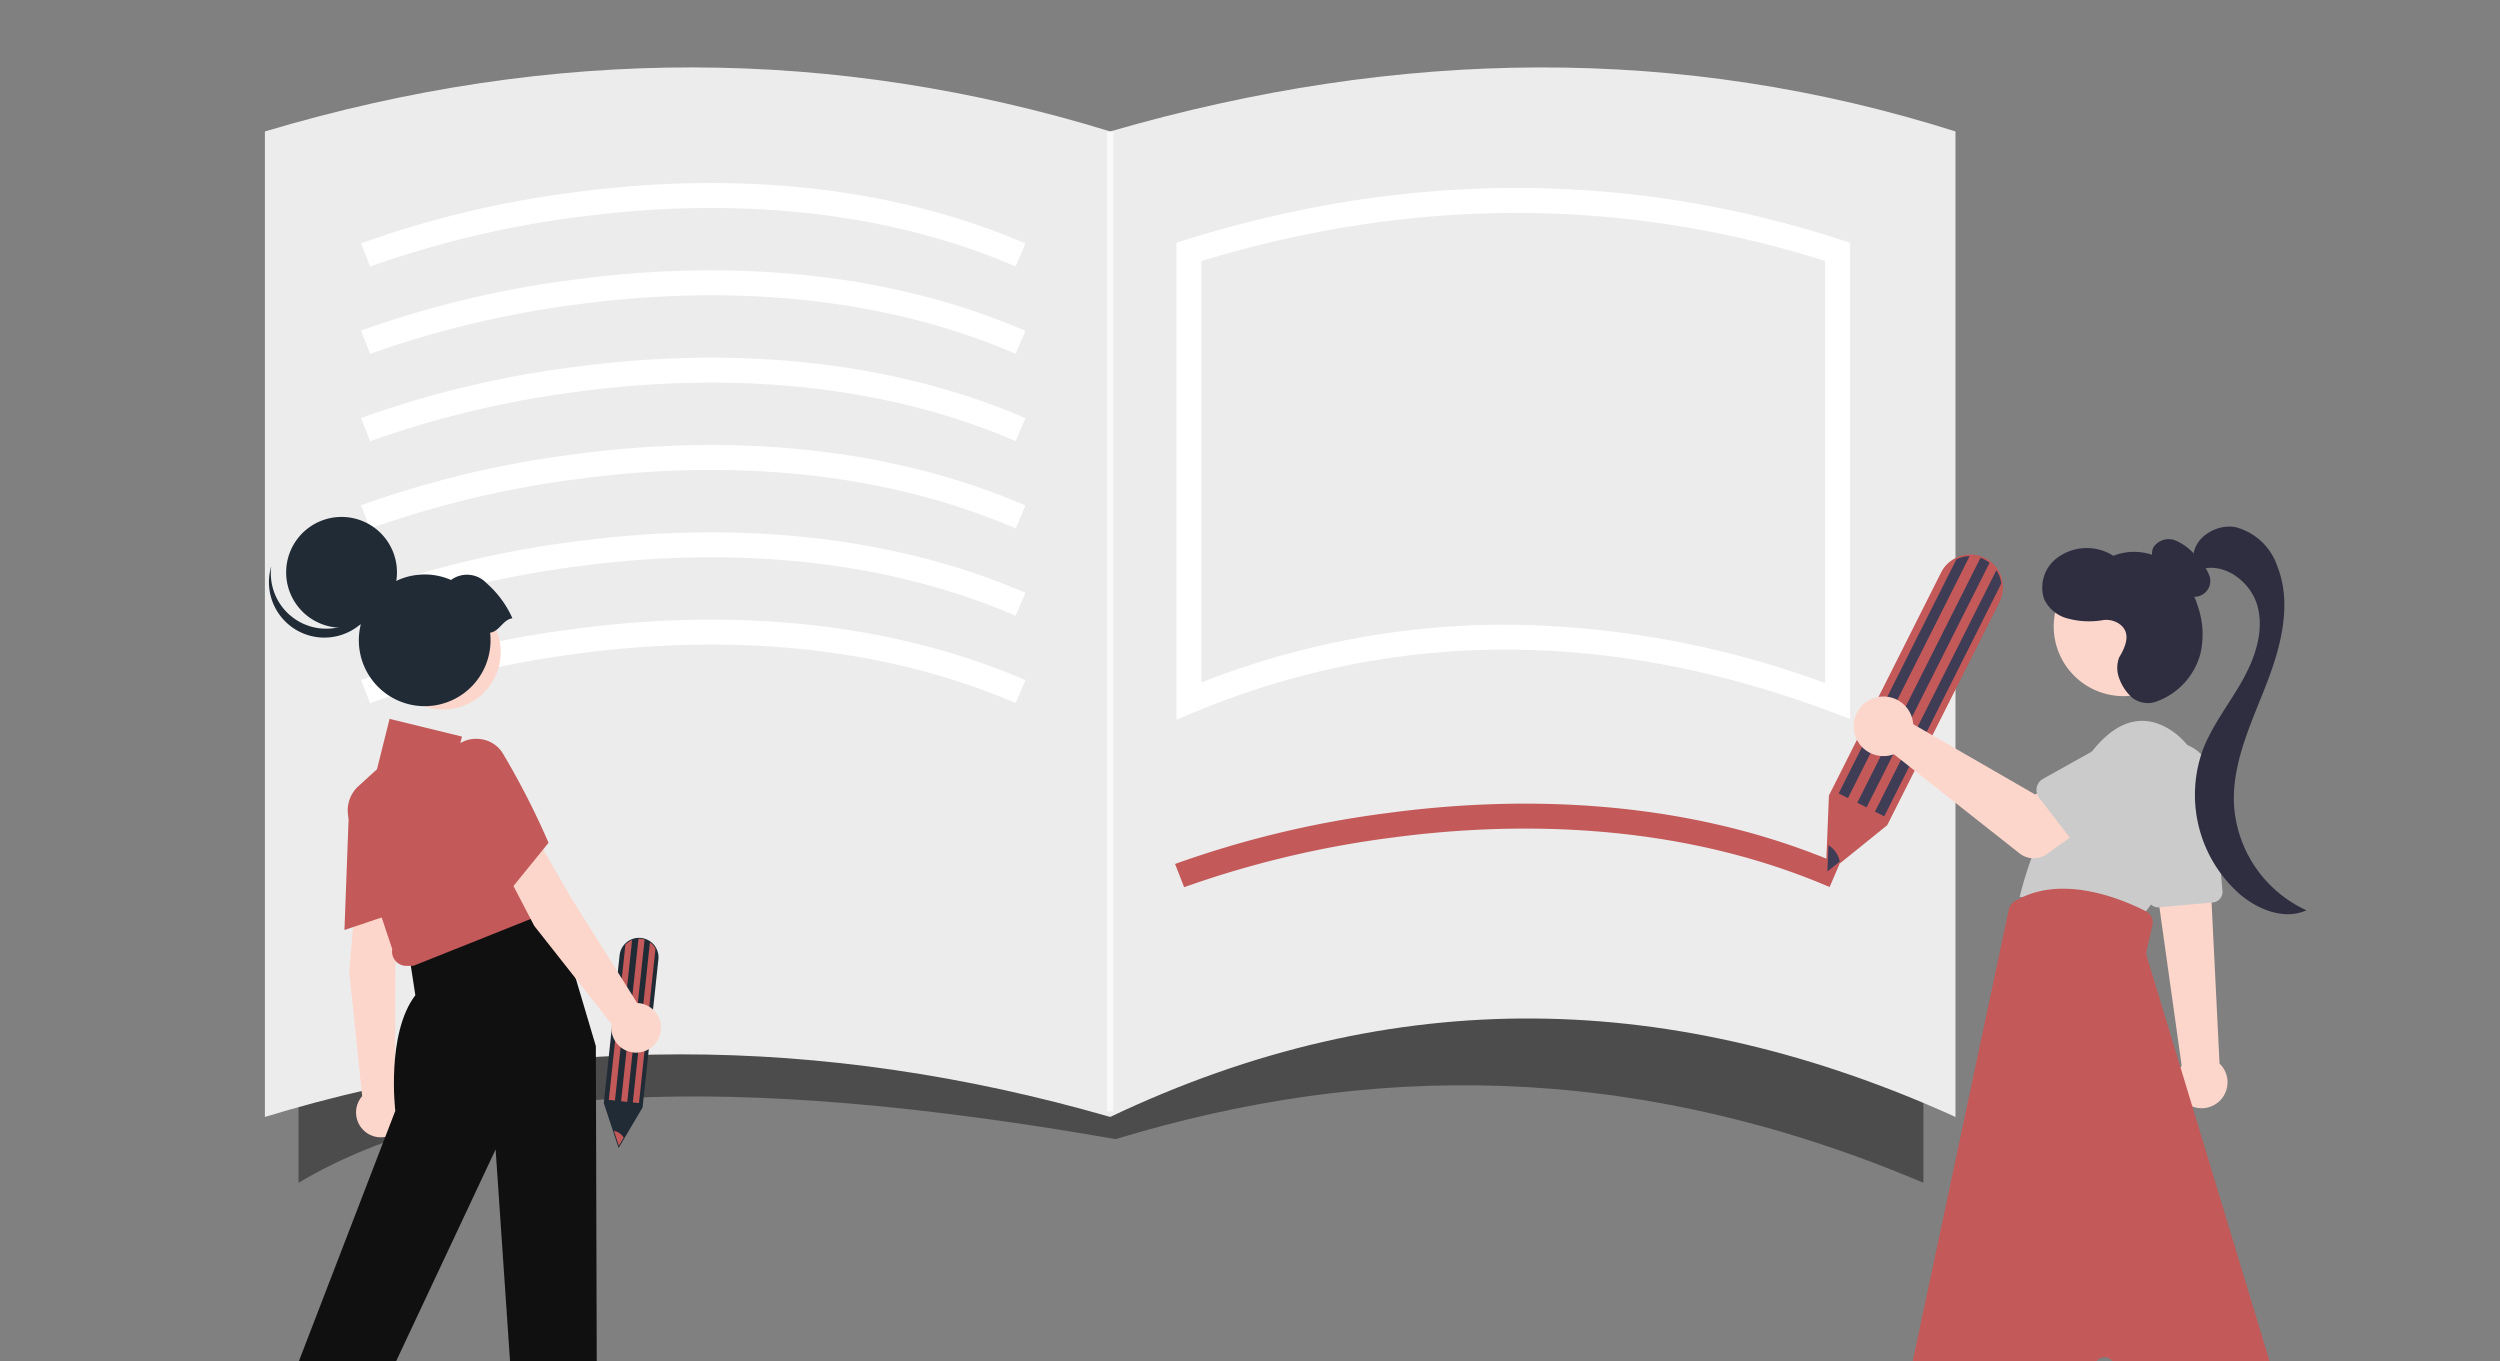 <svg xmlns="http://www.w3.org/2000/svg" xmlns:xlink="http://www.w3.org/1999/xlink" width="360" height="196" viewBox="0 0 360 196">
  <rect x="0" y="0" width="360" height="196" fill="#808080" stroke="none"/>
  <defs>
    <linearGradient id="linear-gradient" x1="0.49" y1="0.071" x2="0.326" y2="1.232" gradientUnits="objectBoundingBox">
      <stop offset="0" stop-color="#306eea"/>
      <stop offset="0" stop-color="#2f6feb"/>
      <stop offset="1" stop-color="#1897fd"/>
    </linearGradient>
    <clipPath id="clip-path">
      <path id="패스_4843" data-name="패스 4843" d="M0,0H360V196H0Z" opacity="0.85" fill="url(#linear-gradient)"/>
    </clipPath>
  </defs>
  <g id="마스크_그룹_213" data-name="마스크 그룹 213" clip-path="url(#clip-path)">
    <g id="그룹_10554" data-name="그룹 10554" transform="translate(-942 6748.125)">
      <rect id="사각형_7132" data-name="사각형 7132" width="360" height="242" transform="translate(942 -6748.125)" fill="none" opacity="0.478"/>
      <g id="그룹_10262" data-name="그룹 10262" transform="translate(951.803 -6513.563)">
        <ellipse id="타원_503" data-name="타원 503" cx="51.251" cy="3.016" rx="51.251" ry="3.016" fill="#e2e2e2" opacity="0.677"/>
        <ellipse id="타원_506" data-name="타원 506" cx="50.922" cy="3.72" rx="50.922" ry="3.72" transform="translate(241.324)" fill="#e2e2e2" opacity="0.677"/>
      </g>
      <g id="그룹_10245" data-name="그룹 10245" transform="translate(974.342 -6738.417)">
        <g id="그룹_10246" data-name="그룹 10246">
          <path id="패스_4135" data-name="패스 4135" d="M367.027,296.16c-42.187-17.88-80.363-17.2-116.317-6.287-55.4-9.675-93.331-8.179-117.664,6.287V251.25h233.98Z" transform="translate(-122.399 -135.547)" fill="#4c4c4c"/>
          <path id="패스_4136" data-name="패스 4136" d="M375.991,151.131c-40.4-18.307-80.76-19.489-121.722,0-41.957-12.08-82.516-11.953-121.722,0V9.219c41.684-12.441,82.232-12.142,121.722,0,41.715-12.094,82.326-12.485,121.722,0Z" transform="translate(-126.743 0)" fill="#ececec"/>
          <path id="패스_4137" data-name="패스 4137" d="M154.4,42.718l-1.308-3.347a144.943,144.943,0,0,1,30.729-7.349c16.615-2.233,41.369-2.766,64.946,7.372l-1.419,3.3c-22.781-9.8-46.81-9.281-62.951-7.125a144.3,144.3,0,0,0-30,7.148" transform="translate(-133.441 -14.038)" fill="#fff"/>
          <path id="패스_4138" data-name="패스 4138" d="M154.4,70.718l-1.308-3.347a144.94,144.94,0,0,1,30.729-7.349c16.615-2.233,41.369-2.766,64.946,7.372l-1.419,3.3c-22.781-9.8-46.81-9.281-62.951-7.125a144.3,144.3,0,0,0-30,7.148" transform="translate(-133.441 -29.465)" fill="#fff"/>
          <path id="패스_4139" data-name="패스 4139" d="M154.4,98.718l-1.308-3.347a144.944,144.944,0,0,1,30.729-7.349c16.615-2.233,41.369-2.766,64.946,7.372l-1.419,3.3c-22.781-9.8-46.81-9.281-62.951-7.125a144.3,144.3,0,0,0-30,7.148" transform="translate(-133.441 -44.889)" fill="#fff"/>
          <path id="패스_4140" data-name="패스 4140" d="M154.4,126.718l-1.308-3.347a144.943,144.943,0,0,1,30.729-7.349c16.615-2.233,41.369-2.766,64.946,7.372l-1.419,3.3c-22.781-9.8-46.81-9.281-62.951-7.125a144.3,144.3,0,0,0-30,7.148" transform="translate(-133.441 -60.314)" fill="#fff"/>
          <path id="패스_4141" data-name="패스 4141" d="M154.4,154.718l-1.308-3.347a144.944,144.944,0,0,1,30.729-7.349c16.615-2.233,41.369-2.766,64.946,7.372l-1.419,3.3c-22.781-9.8-46.81-9.281-62.951-7.125a144.3,144.3,0,0,0-30,7.148" transform="translate(-133.441 -75.739)" fill="#fff"/>
          <path id="패스_4142" data-name="패스 4142" d="M154.4,182.718l-1.308-3.347a144.94,144.94,0,0,1,30.729-7.349c16.615-2.233,41.369-2.766,64.946,7.372l-1.419,3.3c-22.781-9.8-46.81-9.281-62.951-7.125a144.3,144.3,0,0,0-30,7.148" transform="translate(-133.441 -91.164)" fill="#fff"/>
          <path id="패스_4143" data-name="패스 4143" d="M415.4,241.718l-1.308-3.347a144.937,144.937,0,0,1,30.729-7.349c16.615-2.233,41.369-2.766,64.946,7.372l-1.419,3.3c-22.781-9.8-46.81-9.281-62.951-7.125a144.3,144.3,0,0,0-30,7.148" transform="translate(-277.226 -123.668)" fill="#c35959"/>
          <path id="패스_4144" data-name="패스 4144" d="M414.547,108.828V40.148l1.266-.394c31.95-9.984,63.747-9.984,94.5,0l1.242.4v68.58l-2.431-.917c-32.006-12.08-62.99-12.094-92.09-.021Zm47.409-13.674a135.734,135.734,0,0,1,46,8.409V42.779c-29.243-9.222-59.451-9.217-89.82.015v60.684a119.615,119.615,0,0,1,43.816-8.326" transform="translate(-277.478 -14.911)" fill="#fff"/>
          <path id="패스_4145" data-name="패스 4145" d="M622.713,195.936l.471-11.43,16.144-32.1a4.655,4.655,0,0,1,2.109-2.1,4.712,4.712,0,0,1,6.577,2.738,4.856,4.856,0,0,1,.2.915,4.66,4.66,0,0,1-.468,2.685l-16.172,32.14Z" transform="translate(-392.157 -79.665)" fill="#c35959"/>
          <path id="패스_4146" data-name="패스 4146" d="M645.748,150.315l-17.523,34.841-1.336-.672,16.948-33.7a4.466,4.466,0,0,1,1.911-.471" transform="translate(-394.461 -79.941)" fill="#3f3d56"/>
          <path id="패스_4147" data-name="패스 4147" d="M656.7,156.75l-16.855,33.514-1.336-.672,17.487-34.768a4.468,4.468,0,0,1,.509,1.055,4.636,4.636,0,0,1,.2.872" transform="translate(-400.858 -82.424)" fill="#3f3d56"/>
          <path id="패스_4148" data-name="패스 4148" d="M651.9,151.576,634.186,186.8l-1.336-.672,17.74-35.27a4.308,4.308,0,0,1,.551.232,4.567,4.567,0,0,1,.762.484" transform="translate(-397.743 -80.241)" fill="#3f3d56"/>
          <path id="패스_4149" data-name="패스 4149" d="M625.039,245.355l-1.783,1.436.149-3.786a3.54,3.54,0,0,1,1.633,2.35" transform="translate(-392.455 -131.005)" fill="#3f3d56"/>
          <path id="패스_4150" data-name="패스 4150" d="M233.057,302.966l-2.135-6.469L233.2,275.21a2.775,2.775,0,0,1,.737-1.614,2.813,2.813,0,0,1,4.243.148,2.894,2.894,0,0,1,.305.467,2.779,2.779,0,0,1,.3,1.6l-2.277,21.317Z" transform="translate(-176.319 -147.36)" fill="#212b36"/>
          <path id="패스_4151" data-name="패스 4151" d="M235.884,273.419l-2.468,23.108-.886-.094,2.391-22.35a2.65,2.65,0,0,1,.967-.664" transform="translate(-177.204 -147.76)" fill="#c35959"/>
          <path id="패스_4152" data-name="패스 4152" d="M243.493,275.071l-2.374,22.219-.886-.094,2.462-23.062a2.661,2.661,0,0,1,.506.482,2.756,2.756,0,0,1,.291.446" transform="translate(-181.448 -148.157)" fill="#c35959"/>
          <path id="패스_4153" data-name="패스 4153" d="M239.864,273.116l-2.5,23.369-.886-.094,2.5-23.393a2.538,2.538,0,0,1,.357.014,2.735,2.735,0,0,1,.526.11" transform="translate(-179.381 -147.523)" fill="#c35959"/>
          <path id="패스_4154" data-name="패스 4154" d="M235.572,335.58l-.693,1.174-.71-2.143a2.11,2.11,0,0,1,1.406.969" transform="translate(-178.107 -181.475)" fill="#c35959"/>
          <path id="패스_4155" data-name="패스 4155" d="M738.1,283.333a3.73,3.73,0,0,1-6.481-3.694v-.008l.025-.044a3.99,3.99,0,0,1,.352-.5l-3.137-22.359-.094-.671-.634-4.569-.094-.658.347.017,6.079.281,1.63.073.2,4.163,1.156,23.4a3.725,3.725,0,0,1,.648,4.563Z" transform="translate(-450.179 -135.319)" fill="#fdd6cb"/>
          <path id="패스_4156" data-name="패스 4156" d="M724.773,233.787l7.719-.7a1.524,1.524,0,0,0,1.374-1.65l-1.43-16.052a5.853,5.853,0,1,0-11.659,1.041c.01.111.022.221.039.33l2.315,15.75a1.522,1.522,0,0,0,1.5,1.3,1.1,1.1,0,0,0,.14,0" transform="translate(-446.169 -112.845)" fill="#cbcbcb"/>
          <path id="패스_4157" data-name="패스 4157" d="M710.881,217.016a10.751,10.751,0,0,0-3.954-12.375c-2.911-1.991-6.891-2.707-11.184,2.4a53.4,53.4,0,0,0-10.828,21.448l17.567,2.86s5.975-7.3,8.4-14.334" transform="translate(-426.425 -109.045)" fill="#cbcbcb"/>
          <path id="패스_4158" data-name="패스 4158" d="M670.4,466.507h-5.012l-2.382-19.319H670.4Z" transform="translate(-414.356 -243.49)" fill="#ffb6b6"/>
          <path id="패스_4159" data-name="패스 4159" d="M646.808,493.1h15.739v-6.082h-9.66a6.082,6.082,0,0,0-6.079,6.082Z" transform="translate(-405.431 -265.431)" fill="#859a4d"/>
          <path id="패스_4160" data-name="패스 4160" d="M755.109,457.977l-4.756,1.572-8.326-17.595,7.019-2.32Z" transform="translate(-457.887 -239.328)" fill="#ffb6b6"/>
          <path id="패스_4161" data-name="패스 4161" d="M743.016,487.417l14.946-4.94-1.905-5.777-9.172,3.032a6.082,6.082,0,0,0-3.869,7.685Z" transform="translate(-458.262 -259.75)" fill="#859a4d"/>
          <path id="패스_4162" data-name="패스 4162" d="M705.867,150.519a10.034,10.034,0,1,1-10.034,10.034,10.034,10.034,0,0,1,10.034-10.034" transform="translate(-432.438 -80.054)" fill="#fdd6cb"/>
          <path id="패스_4163" data-name="패스 4163" d="M664.682,356.347l4.652-30.7a1.43,1.43,0,0,1,2.8-.122l7.083,29.25a1.851,1.851,0,0,0,2.079,1.382l19.538-3.14a1.838,1.838,0,0,0,1.468-2.35l-25.477-83.994a1.436,1.436,0,0,1-.025-.736l.844-3.677a1.828,1.828,0,0,0-.951-2.049c-3.469-1.77-12.255-5.451-18.887-1.419a1.859,1.859,0,0,0-.844,1.2l-19.9,93.542a1.838,1.838,0,0,0,1.415,2.18,1.725,1.725,0,0,0,.219.032l24,2.15c.055,0,.11.007.163.007a1.842,1.842,0,0,0,1.817-1.562Z" transform="translate(-400.039 -138.706)" fill="#c35959"/>
          <path id="패스_4164" data-name="패스 4164" d="M729.876,150.393a7.582,7.582,0,0,1-1.983-1.724,2.573,2.573,0,0,1-.4-2.492,2.616,2.616,0,0,1,3.181-1.091,7.6,7.6,0,0,1,2.922,2.18,7.507,7.507,0,0,1,1.879,2.61,2.284,2.284,0,0,1-3.67,2.641,7.538,7.538,0,0,1-1.851-2.558Z" transform="translate(-449.793 -76.984)" fill="#2f2e41"/>
          <path id="패스_4165" data-name="패스 4165" d="M740.559,145.281c.056-2.827,3.278-4.854,6.061-4.359a8.615,8.615,0,0,1,5.993,5.484c2.263,5.529.563,11.839-1.616,17.4s-4.878,11.209-4.559,17.176A17.946,17.946,0,0,0,756.863,196.1c-3.142,1.423-6.891-.046-9.534-2.267a19.055,19.055,0,0,1-5.378-20.853c1.356-3.527,3.743-6.543,5.608-9.828s3.234-7.156,2.27-10.81-5.062-6.609-8.563-5.2Z" transform="translate(-457.079 -74.726)" fill="#2f2e41"/>
          <path id="패스_4166" data-name="패스 4166" d="M703.161,163.468c.875-1.478,1.756-3.419.159-4.711a3.3,3.3,0,0,0-2.472-.654,11.788,11.788,0,0,1-5.51-.349,5.165,5.165,0,0,1-3-2.693,5.32,5.32,0,0,1,2.109-6.076,7.107,7.107,0,0,1,7.868-.141,8.106,8.106,0,0,1,7.613.884,12.1,12.1,0,0,1,4.556,6.393,12.344,12.344,0,0,1,.377,6.788,10.087,10.087,0,0,1-6.256,6.891,3.632,3.632,0,0,1-3.587-.532,6.748,6.748,0,0,1-1.816-2.661,4.282,4.282,0,0,1-.044-3.149" transform="translate(-430.335 -78.517)" fill="#2f2e41"/>
          <path id="패스_4167" data-name="패스 4167" d="M640.166,198.648a4.189,4.189,0,0,1,.1.669l17.55,10.125,4.265-2.455,4.548,5.953-7.13,5.082a3.27,3.27,0,0,1-3.922-.1l-18.1-14.276a4.289,4.289,0,1,1,2.531-5.512,4.423,4.423,0,0,1,.153.512Z" transform="translate(-397.106 -104.744)" fill="#fdd6cb"/>
          <path id="패스_4168" data-name="패스 4168" d="M690.685,217.54l5.671,7.352a1.839,1.839,0,0,0,2.579.331,1.885,1.885,0,0,0,.2-.179l6.421-6.668a5.107,5.107,0,0,0-6.074-8.211l-.024.017q-.083.062-.165.128l-8.054,4.5a1.838,1.838,0,0,0-.7,2.5,1.917,1.917,0,0,0,.149.225Z" transform="translate(-429.391 -112.362)" fill="#cbcbcb"/>
          <path id="패스_4169" data-name="패스 4169" d="M208.551,463.048H214l2.59-21H208.55Z" transform="translate(-163.994 -240.657)" fill="#ffb6b6"/>
          <path id="패스_4170" data-name="패스 4170" d="M205.46,484.85h10.723a6.833,6.833,0,0,1,6.833,6.833v.222H205.46Z" transform="translate(-162.292 -264.238)" fill="#b4b4b4"/>
          <path id="패스_4171" data-name="패스 4171" d="M114.156,458.09l5.383.814,5.7-20.378-7.058-1.2Z" transform="translate(-111.992 -238.056)" fill="#ffb6b6"/>
          <path id="패스_4172" data-name="패스 4172" d="M110.4,479.185l10.6,1.6h0a6.834,6.834,0,0,1,5.735,7.778l-.034.219L109.34,486.16Z" transform="translate(-109.34 -261.117)" fill="#b4b4b4"/>
          <path id="패스_4173" data-name="패스 4173" d="M150.311,257.07l6.047,1.583-.4,9.8L155.9,286.3a3.576,3.576,0,1,1-4.732.595l-1.858-17.91Z" transform="translate(-131.36 -138.753)" fill="#fdd6cb"/>
          <path id="패스_4174" data-name="패스 4174" d="M148.408,226.2a4.935,4.935,0,0,1,3.05-4.389,4.614,4.614,0,0,1,4.994.8,4.4,4.4,0,0,1,1.467,3.4,114.1,114.1,0,0,1-1.294,14.195l-.021.134-8.835,2.976Z" transform="translate(-130.51 -119.105)" fill="#c35959"/>
          <path id="패스_4175" data-name="패스 4175" d="M143.517,264.074l13.515-3.5,6.247,21.04L163.5,360l-10.335-.065-4.32-63.442L121.309,355.11,110.2,353.778l24.2-62.84s-1.332-11.109,2.887-16.653l-.889-5.773Z" transform="translate(-109.819 -140.684)" fill="#101010"/>
          <path id="패스_4176" data-name="패스 4176" d="M155.679,237.316a2.073,2.073,0,0,1-.442-1.666l-6.168-18.494a4.705,4.705,0,0,1,1.3-4.965l2.672-2.433,1.814-7.255,10.423,2.548-.859,3.435,4.718-.858,9.937,22.13-20.769,8.3-1.022.015a2.072,2.072,0,0,1-1.607-.761" transform="translate(-131.098 -108.693)" fill="#c35959"/>
          <path id="패스_4177" data-name="패스 4177" d="M196.3,242.929l5.955-1.893,4.9,8.5,9.5,15.109a3.576,3.576,0,1,1-3.721,3.426,3.532,3.532,0,0,1,.038-.394l-11.143-14.144Z" transform="translate(-157.241 -129.92)" fill="#fdd6cb"/>
          <path id="패스_4178" data-name="패스 4178" d="M180.127,216.3a4.935,4.935,0,0,1,.232-5.344,4.615,4.615,0,0,1,4.651-1.99,4.4,4.4,0,0,1,3.057,2.091,114.1,114.1,0,0,1,6.494,12.689l.053.124-5.877,7.238Z" transform="translate(-147.965 -112.216)" fill="#c35959"/>
          <path id="패스_4179" data-name="패스 4179" d="M169.269,162.615a8.281,8.281,0,1,1-8.281,8.281,8.281,8.281,0,0,1,8.281-8.281" transform="translate(-137.792 -86.717)" fill="#fdd6cb"/>
          <path id="패스_4180" data-name="패스 4180" d="M137.054,137.75a7.978,7.978,0,1,1-7.978,7.978,7.978,7.978,0,0,1,7.978-7.978" transform="translate(-120.211 -73.019)" fill="#212b36"/>
          <path id="패스_4181" data-name="패스 4181" d="M127.133,161.072a7.978,7.978,0,0,0,12.319-4.189,7.978,7.978,0,1,1-15.562-3.272,7.975,7.975,0,0,0,3.243,7.46" transform="translate(-117.171 -81.758)" fill="#212b36"/>
          <path id="패스_4182" data-name="패스 4182" d="M174.641,162.53a14.616,14.616,0,0,0-3.721-5.051,3.869,3.869,0,0,0-5.117-.464,9.482,9.482,0,1,0,5.625,7.594c1.368-.193,1.839-1.886,3.209-2.078" transform="translate(-133.196 -83.207)" fill="#212b36"/>
          <rect id="사각형_6626" data-name="사각형 6626" width="0.899" height="141.09" transform="translate(127.077 9.239)" fill="#f9f9f9"/>
        </g>
      </g>
    </g>
  </g>
</svg>
